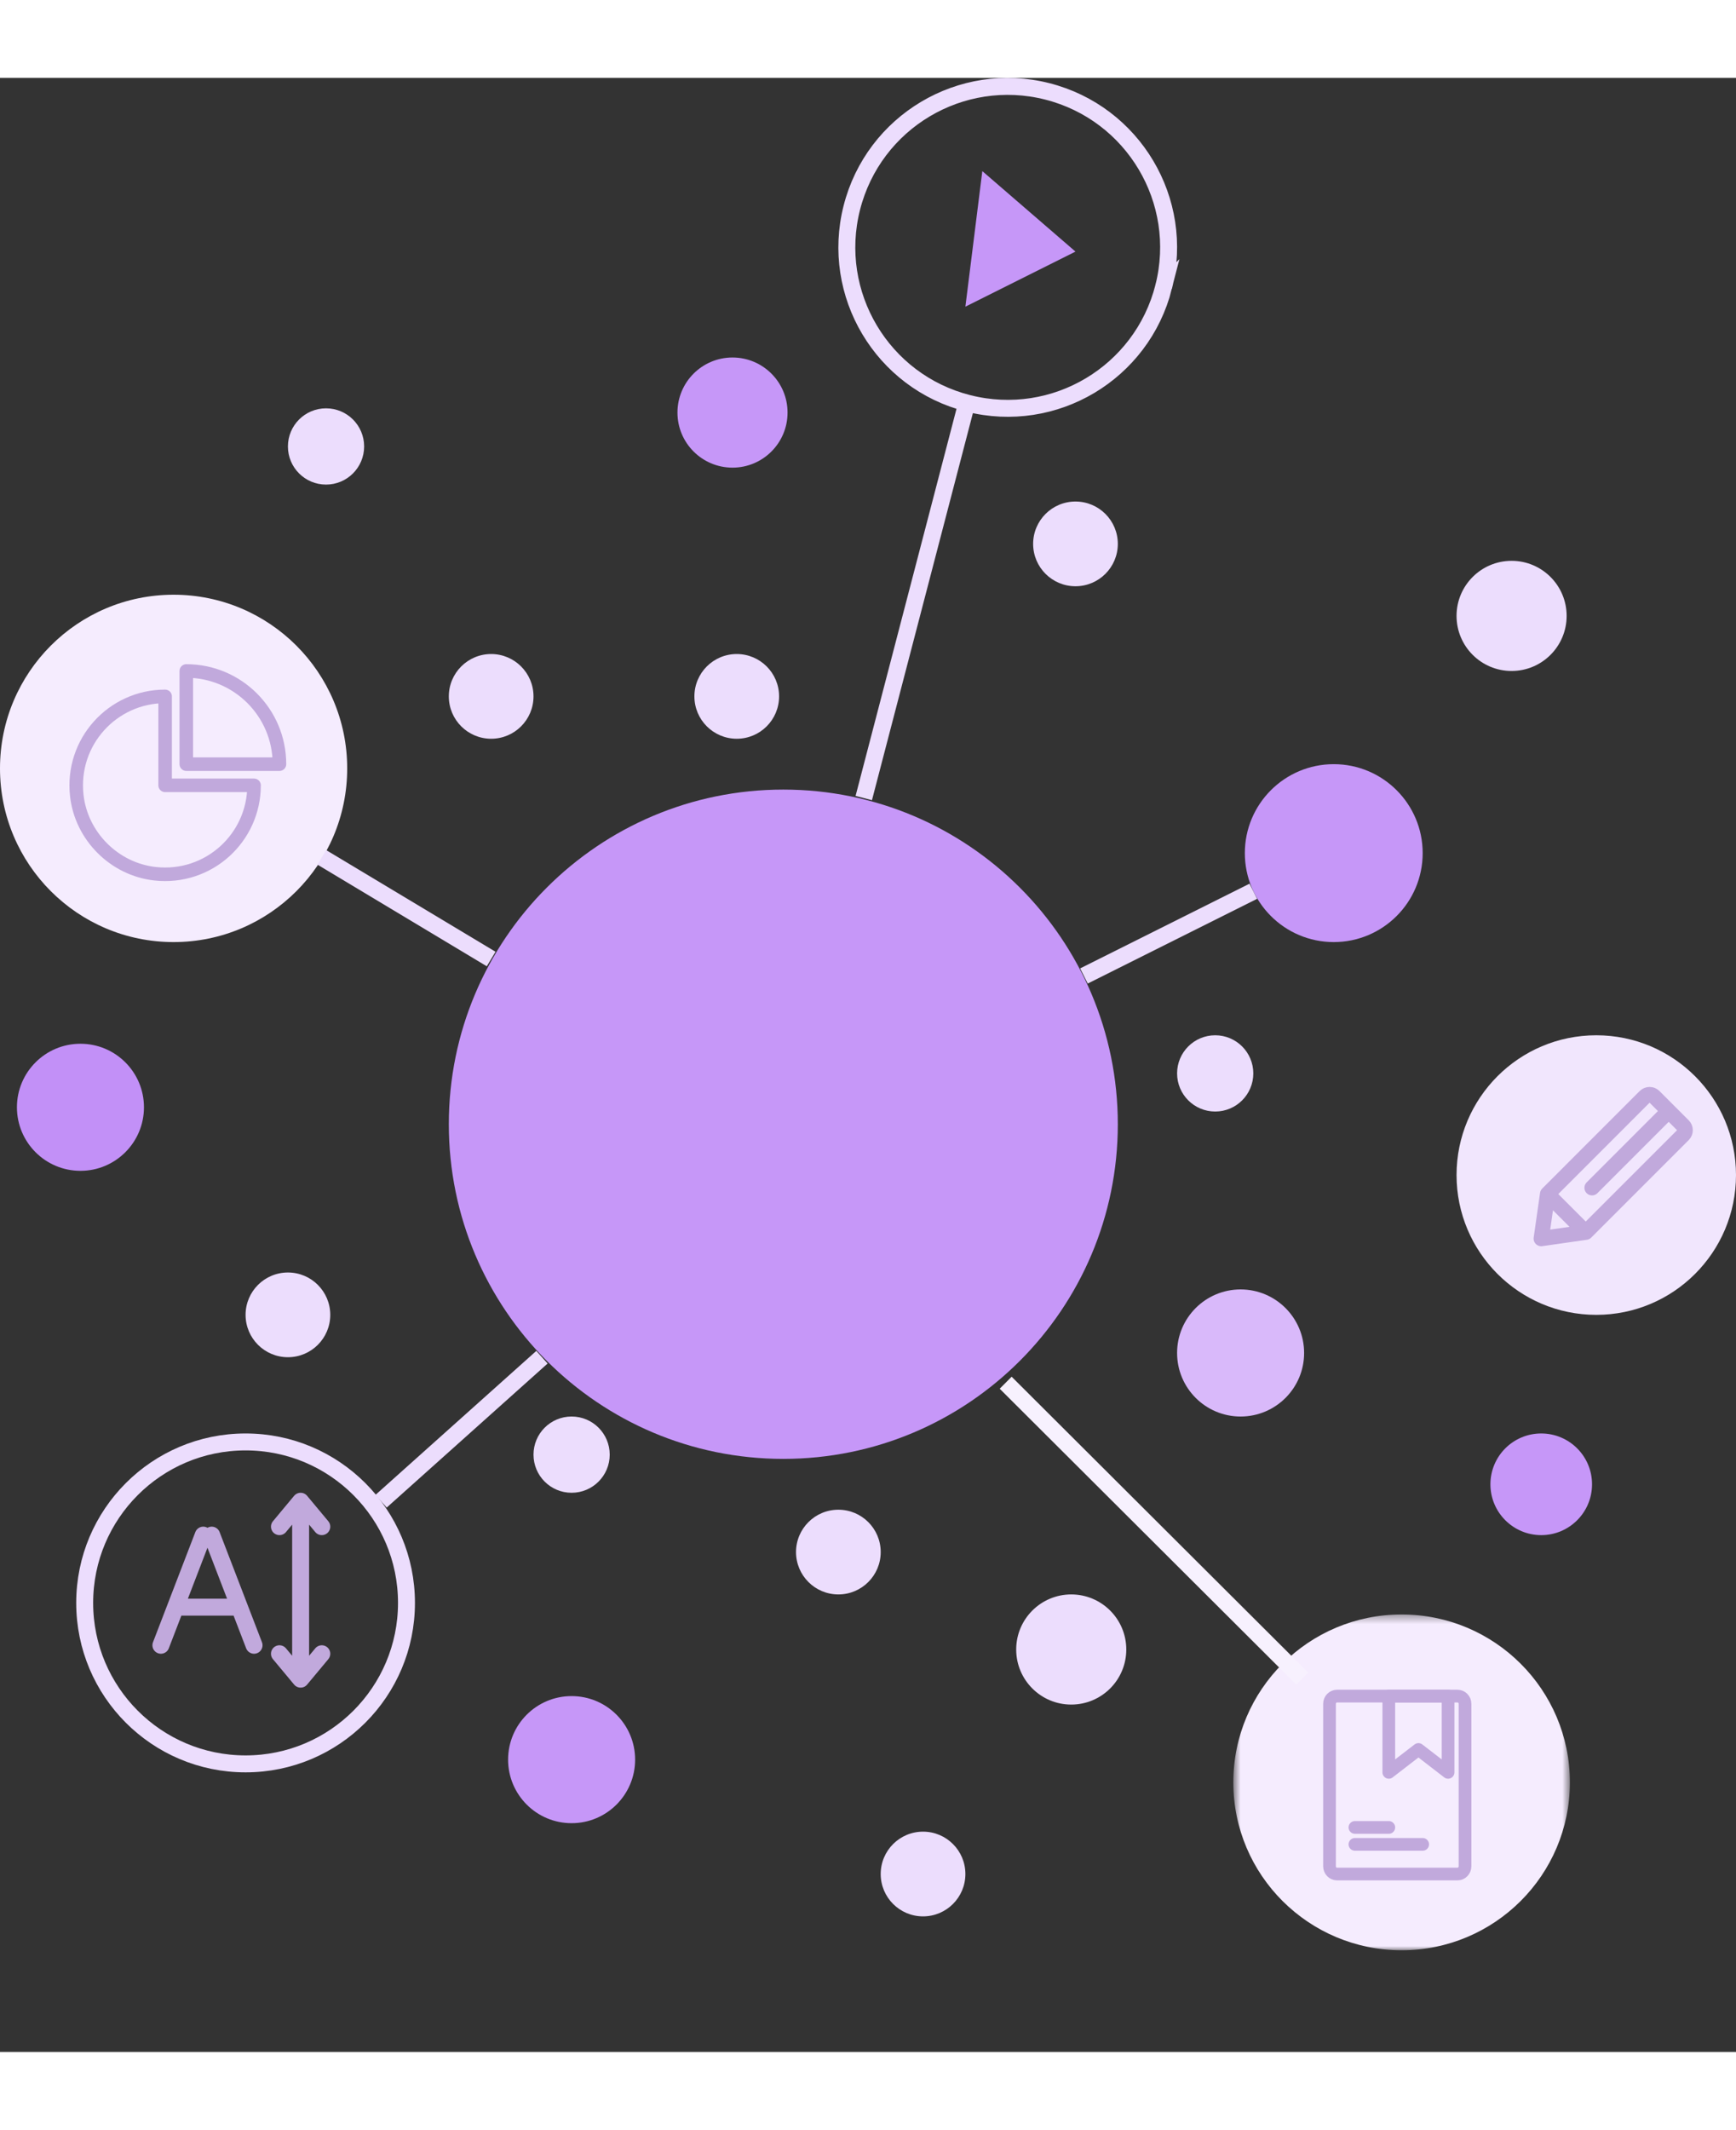 <svg xmlns="http://www.w3.org/2000/svg" xmlns:xlink="http://www.w3.org/1999/xlink" width="190" height="233" viewBox="0 0 205 233">
    <rect x="0" y="0" width="205" height="233" fill="#333333" stroke="none"/>
    <defs>
        <path id="prefix__a" d="M0.64 0.365L40.384 0.365 40.384 40 0.64 40z"/>
    </defs>
    <g fill="none" fill-rule="evenodd">
        <path fill="#ECDDFD" d="M104 173c0 2.76-2.238 5-5 5-2.761 0-5-2.24-5-5 0-2.761 2.239-5 5-5 2.762 0 5 2.239 5 5M114 211c0 2.76-2.238 5-5 5-2.761 0-5-2.24-5-5 0-2.761 2.239-5 5-5 2.762 0 5 2.239 5 5M39 145c0 2.76-2.239 5-5 5-2.762 0-5-2.24-5-5 0-2.761 2.238-5 5-5 2.761 0 5 2.239 5 5M63 72c0 2.761-2.238 5-5 5-2.761 0-5-2.239-5-5 0-2.76 2.239-5 5-5 2.762 0 5 2.24 5 5M92 72c0 2.761-2.238 5-5 5-2.761 0-5-2.239-5-5 0-2.76 2.239-5 5-5 2.762 0 5 2.24 5 5M132 54c0 2.761-2.238 5-5 5-2.761 0-5-2.239-5-5 0-2.76 2.239-5 5-5 2.762 0 5 2.24 5 5M148 116.5c0 2.486-2.015 4.5-4.5 4.5s-4.5-2.014-4.5-4.5 2.015-4.5 4.5-4.5 4.5 2.014 4.5 4.5M43 42.5c0 2.486-2.015 4.5-4.5 4.5S34 44.986 34 42.5s2.015-4.5 4.5-4.5 4.5 2.014 4.5 4.5M72 161.5c0 2.486-2.015 4.5-4.5 4.5s-4.5-2.014-4.5-4.5c0-2.487 2.015-4.5 4.5-4.5s4.5 2.013 4.5 4.5M133 184.5c0 3.59-2.91 6.5-6.5 6.5s-6.5-2.91-6.5-6.5 2.91-6.5 6.5-6.5 6.5 2.91 6.5 6.5" transform="translate(0 1)"/>
        <path stroke="#ECDDFD" stroke-linecap="round" stroke-width="2" d="M137.414 23.665c-2.576 10.169-12.908 16.325-23.079 13.749-10.169-2.576-16.325-12.908-13.749-23.078 2.577-10.17 12.909-16.326 23.078-13.75 10.17 2.577 16.326 12.909 13.75 23.079z" transform="translate(0 1)"/>
        <path fill="#C697F8" d="M127 19.5L116 10 114 26z" transform="translate(0 1)"/>
        <path stroke="#ECDDFD" stroke-linecap="round" stroke-width="2" d="M48 179c0 10.494-8.507 19-19 19-10.494 0-19-8.506-19-19s8.506-19 19-19c10.493 0 19 8.506 19 19z" transform="translate(0 1)"/>
        <path stroke="#C1A9DC" stroke-linecap="round" stroke-linejoin="round" stroke-width="2" d="M24 171L19 184M25 171L30 184M28 179.5L21 179.5M38 170L35.499 167 33 170M33 185L35.5 188 38 185M35.5 167L35.5 188" transform="translate(0 1)"/>
        <path fill="#F1E6FD" d="M205 128.5c0 9.113-7.387 16.5-16.5 16.5-9.112 0-16.5-7.387-16.5-16.5 0-9.112 7.388-16.5 16.5-16.5 9.113 0 16.5 7.388 16.5 16.5" transform="translate(0 1)"/>
        <path fill="#ECDDFD" d="M185 62.5c0 3.59-2.91 6.5-6.5 6.5s-6.5-2.91-6.5-6.5 2.91-6.5 6.5-6.5 6.5 2.91 6.5 6.5" transform="translate(0 1)"/>
        <path fill="#C697F8" d="M93 38.5c0 3.59-2.91 6.5-6.5 6.5S80 42.09 80 38.5s2.91-6.5 6.5-6.5 6.5 2.91 6.5 6.5" transform="translate(0 1)"/>
        <path fill="#D9B9FA" d="M154 149.5c0 4.141-3.359 7.5-7.5 7.5-4.143 0-7.5-3.359-7.5-7.5 0-4.142 3.357-7.5 7.5-7.5 4.141 0 7.5 3.358 7.5 7.5" transform="translate(0 1)"/>
        <path fill="#C697F8" d="M75 197.5c0 4.141-3.358 7.5-7.5 7.5-4.143 0-7.5-3.359-7.5-7.5 0-4.142 3.357-7.5 7.5-7.5 4.142 0 7.5 3.358 7.5 7.5" transform="translate(0 1)"/>
        <path fill="#C290F7" d="M17 120.5c0 4.141-3.358 7.5-7.5 7.5-4.143 0-7.5-3.359-7.5-7.5 0-4.142 3.357-7.5 7.5-7.5 4.142 0 7.5 3.358 7.5 7.5" transform="translate(0 1)"/>
        <path fill="#C697F8" d="M188 165c0 3.314-2.686 6-6 6s-6-2.686-6-6 2.686-6 6-6 6 2.686 6 6" transform="translate(0 1)"/>
        <path stroke="#C1A9DC" stroke-linecap="round" stroke-linejoin="round" stroke-width="1.8" d="M182.752 130.731L182 136l5.268-.754 11.511-11.51c.295-.294.295-.77 0-1.064l-3.451-3.452c-.294-.293-.77-.293-1.065 0l-11.51 11.511zM188 130L197 121M183 131L187 135" transform="translate(0 1)"/>
        <path fill="#F5ECFE" d="M41 80.5c0 11.322-9.178 20.5-20.5 20.5S0 91.822 0 80.5 9.178 60 20.5 60 41 69.178 41 80.5" transform="translate(0 1)"/>
        <path stroke="#C1A9DC" stroke-linecap="round" stroke-linejoin="round" stroke-width="1.6" d="M19.5 72c-6.192 0-11.134 5.362-10.434 11.695.53 4.803 4.435 8.707 9.238 9.239C24.638 93.634 30 88.692 30 82.499H19.5V72z" transform="translate(0 1)"/>
        <path stroke="#C1A9DC" stroke-linecap="round" stroke-linejoin="round" stroke-width="1.6" d="M22 80h11c0-6.076-4.925-11-11-11v11z" transform="translate(0 1)"/>
        <g transform="translate(0 1) translate(145 180)">
            <mask id="prefix__b" fill="#fff">
                <use xlink:href="#prefix__a"/>
            </mask>
            <path fill="#F5ECFE" d="M40.384 20.182C40.384 31.127 31.487 40 20.512 40 9.538 40 .64 31.127.64 20.182.64 9.237 9.538.365 20.512.365c10.975 0 19.872 8.872 19.872 19.817" mask="url(#prefix__b)"/>
        </g>
        <path fill="#C697F8" d="M132 122.5c0 21.816-17.685 39.5-39.5 39.5-21.814 0-39.5-17.684-39.5-39.5S70.686 83 92.5 83c21.815 0 39.5 17.684 39.5 39.5M168 90.5c0 5.799-4.701 10.5-10.5 10.5S147 96.299 147 90.5c0-5.8 4.701-10.5 10.5-10.5S168 84.7 168 90.5" transform="translate(0 1)"/>
        <path stroke="#ECDDFD" stroke-width="2" d="M102 84L114 38M38 91L58 103M45 167L64 150" transform="translate(0 1)"/>
        <g>
            <path fill="#ECDDFD" d="M35.776 34.93L0.757 0.011" transform="translate(0 1) translate(118 153)"/>
            <path stroke="#F7F1FE" stroke-width="2" d="M35.776 34.93L0.757 0.011" transform="translate(0 1) translate(118 153)"/>
        </g>
        <path stroke="#ECDDFD" stroke-width="2" d="M128 105L148 95" transform="translate(0 1)"/>
        <path stroke="#C1A9DC" stroke-linecap="round" stroke-linejoin="round" stroke-width="1.5" d="M172.116 211h-14.232c-.488 0-.884-.408-.884-.913v-19.174c0-.504.396-.913.884-.913h14.232c.489 0 .884.409.884.913v19.174c0 .505-.395.913-.884.913z" transform="translate(0 1)"/>
        <path stroke="#C1A9DC" stroke-linecap="round" stroke-linejoin="round" stroke-width="1.5" d="M171 199L167.5 196.3 164 199 164 190 171 190zM160 205.5L164 205.5M160 207.5L168 207.5" transform="translate(0 1)"/>
    </g>
</svg>

